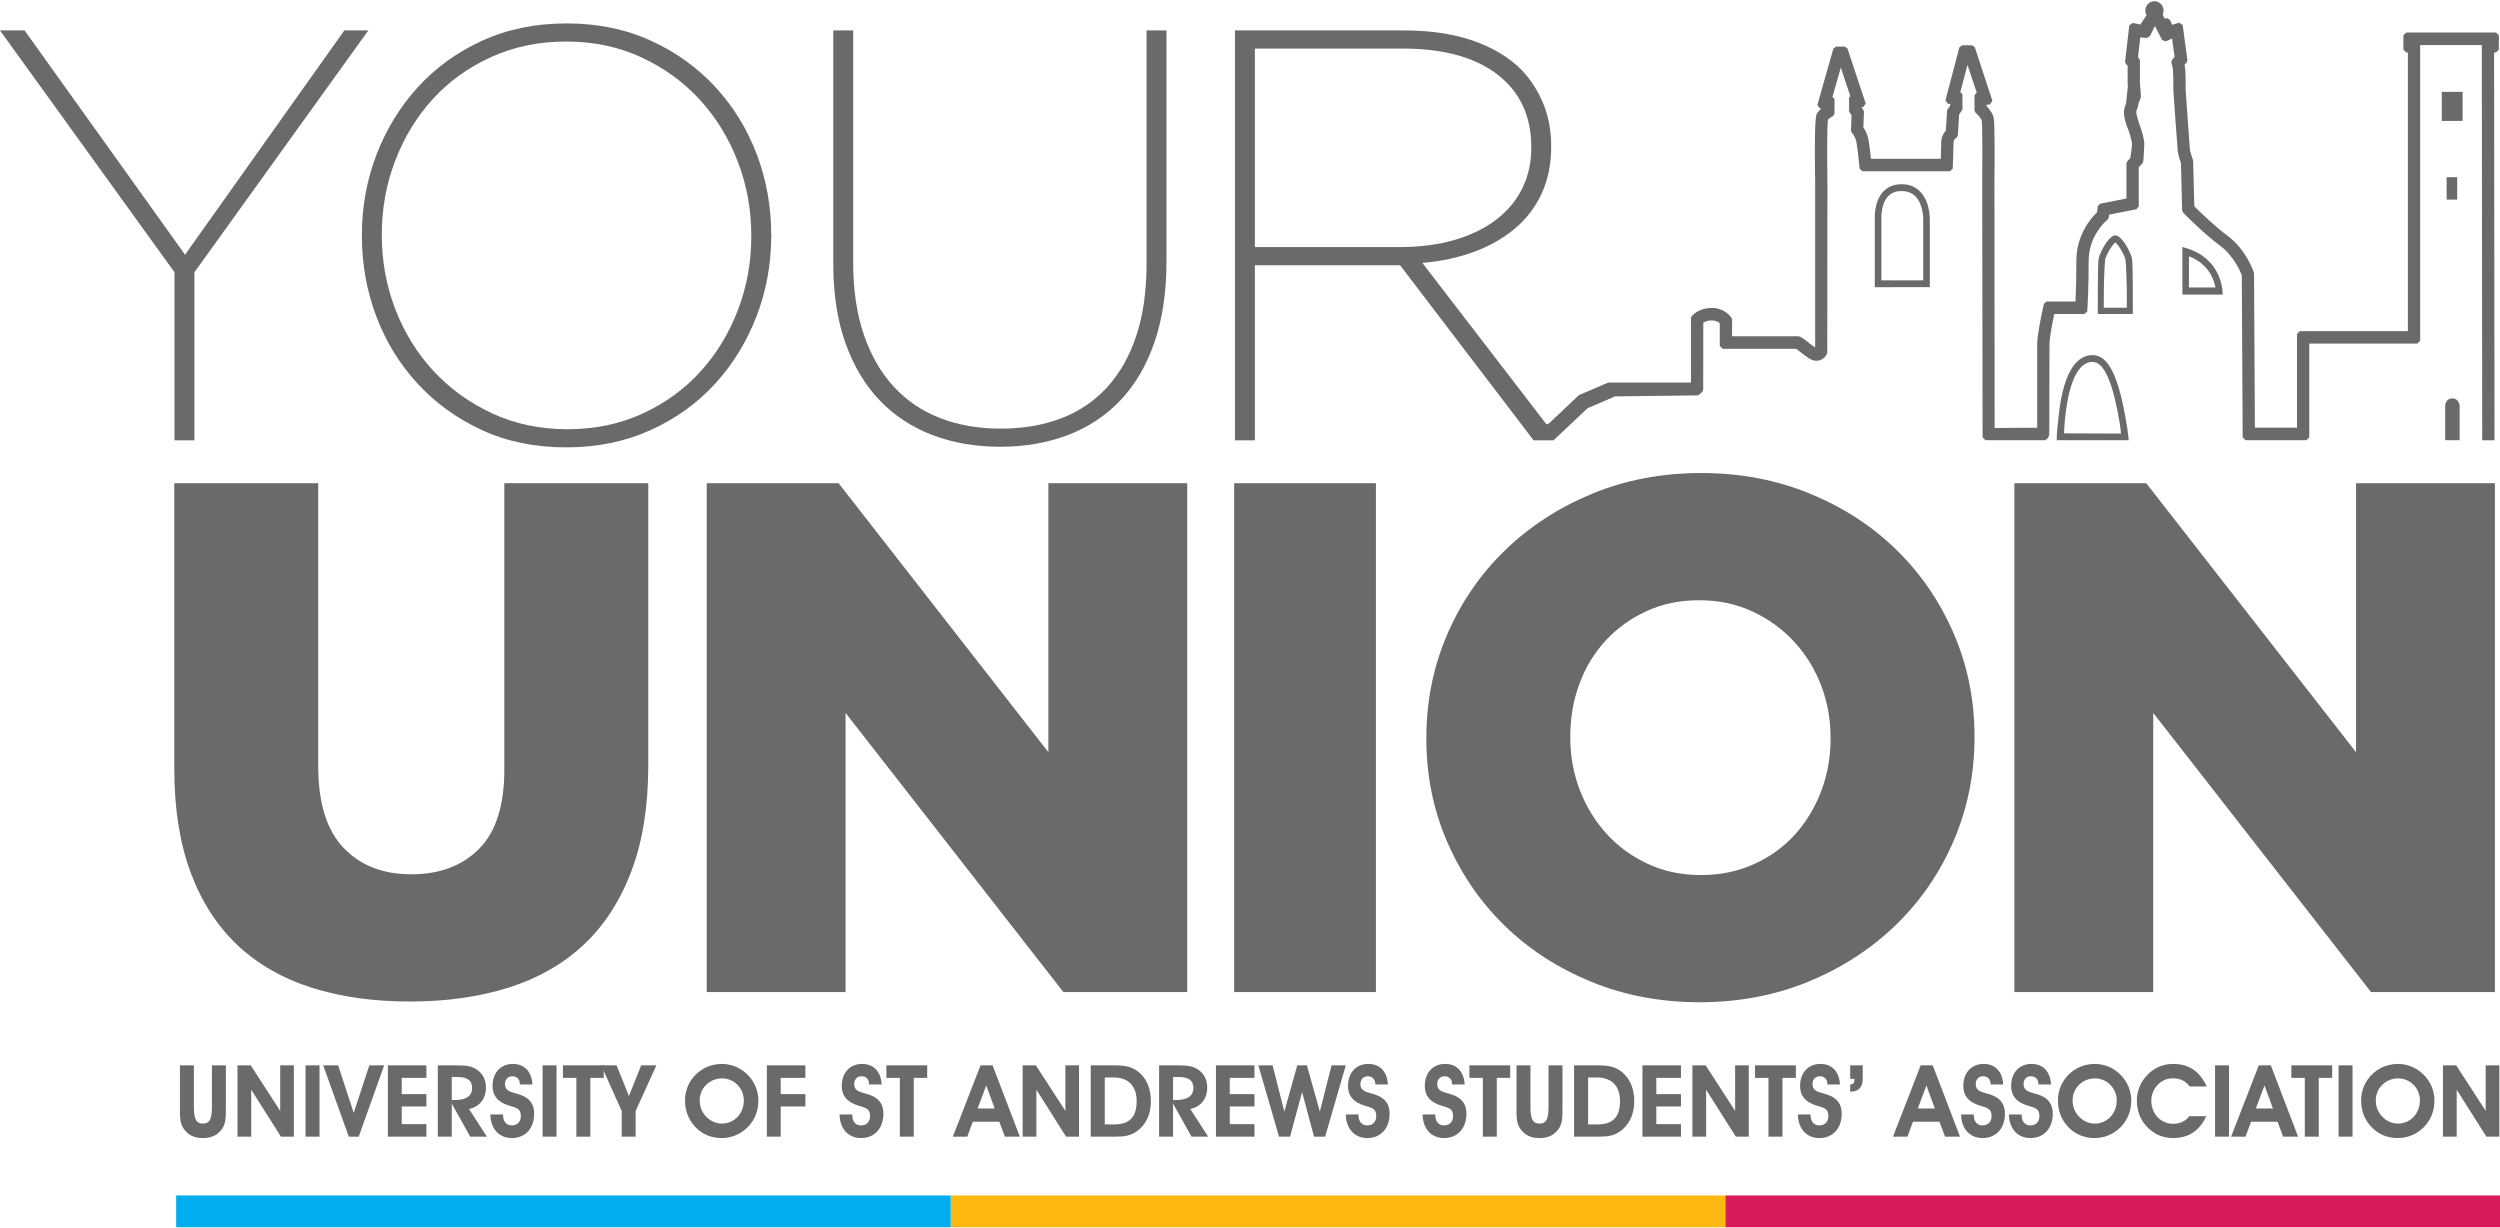 <svg clip-rule="evenodd" fill-rule="evenodd" stroke-linejoin="round" stroke-miterlimit="2" viewBox="0 0 1859 913" xmlns="http://www.w3.org/2000/svg"><title>Your Union</title><desc>University of St Andrews Students' Association</desc><g fill-rule="nonzero" transform="scale(4.167)"><path d="m31.435 213.331h138.236v5.669h-138.236z" fill="#00aeef"/><path d="m169.671 213.331h138.235v5.669h-138.235z" fill="#fdb812"/><path d="m307.906 213.331h138.236v5.669h-138.236z" fill="#d91b5b"/><g fill="#696a6c"><path d="m34.597 190.109v7.338c0 2.076.323 3.061 1.611 3.061 1.289 0 1.611-.985 1.611-3.061v-7.338h2.488v8.072c0 1.325-.054 2.345-.644 3.203-.806 1.183-1.898 1.702-3.455 1.702s-2.649-.519-3.454-1.702c-.644-.948-.644-1.967-.644-3.203v-8.072z"/><path d="m42.38 202.835v-12.726h2.362l5.262 8.126v-8.126h2.435v12.726h-2.309l-5.298-8.376v8.376z"/><path d="m54.528 190.109h2.488v12.726h-2.488z"/><path d="m62.24 202.835-4.564-12.726h2.667l2.774 8.483 2.792-8.483h2.649l-4.546 12.726z"/><path d="m69.217 202.835v-12.726h6.873v2.237h-4.403v2.9h4.403v2.201h-4.403v3.15h4.403v2.238z"/><path d="m81.17 196.301c2.022 0 3.078-.751 3.078-2.147 0-1.378-.895-1.969-2.702-1.969h-.931v4.116zm-3.043 6.534v-12.726h3.025c1.414 0 2.505.035 3.347.43 1.449.679 2.219 1.915 2.219 3.545 0 1.967-1.145 3.435-3.024 3.81l3.186 4.941h-2.972l-3.293-5.906v5.906z"/><path d="m89.775 198.88v.178c0 1.092.627 1.772 1.539 1.772 1.003 0 1.629-.645 1.629-1.663 0-1.362-.752-1.451-2.13-1.881-1.951-.609-2.917-1.718-2.917-3.472 0-2.397 1.449-3.956 3.633-3.956 2.059 0 3.347 1.343 3.49 3.669h-2.255v-.107c0-.824-.537-1.361-1.324-1.361-.806 0-1.325.537-1.325 1.433 0 .358.09.644.304.877.502.555 1.343.626 2.345.967 1.736.589 2.559 1.664 2.559 3.4 0 2.631-1.592 4.35-3.991 4.35-2.255 0-3.794-1.648-3.83-4.206z"/><path d="m96.824 190.109h2.488v12.726h-2.488z"/><path d="m107.741 192.346h-2.399v10.489h-2.487v-10.489h-2.399v-2.237h7.285z"/><path d="m113.429 202.835h-2.487v-4.582l-3.652-8.144h2.738l2.202 5.477 2.184-5.477h2.72l-3.705 8.144z"/><path d="m125.936 199.183c.787.86 1.825 1.325 2.862 1.325 2.167 0 3.939-1.718 3.939-4.153 0-2.165-1.754-3.92-3.884-3.92-2.237 0-3.992 1.755-3.992 3.92 0 1.092.358 2.041 1.075 2.828zm-2.578-6.461c1.253-1.826 3.222-2.864 5.477-2.864 1.7 0 3.311.681 4.547 1.898 1.27 1.27 1.95 2.899 1.95 4.635 0 1.825-.644 3.455-1.843 4.69-1.235 1.288-2.918 2.005-4.691 2.005-1.878 0-3.489-.663-4.742-2.005-1.181-1.253-1.808-2.846-1.808-4.635 0-1.415.376-2.65 1.11-3.724z"/><path d="m136.848 190.109h6.873v2.237h-4.403v2.9h4.403v2.201h-4.403v5.388h-2.47z"/><path d="m152.092 198.88v.178c0 1.092.627 1.772 1.54 1.772 1.002 0 1.628-.645 1.628-1.663 0-1.362-.752-1.451-2.129-1.881-1.952-.609-2.918-1.718-2.918-3.472 0-2.397 1.45-3.956 3.633-3.956 2.059 0 3.348 1.343 3.491 3.669h-2.256v-.107c0-.824-.536-1.361-1.324-1.361-.806 0-1.325.537-1.325 1.433 0 .358.09.644.304.877.502.555 1.343.626 2.345.967 1.737.589 2.56 1.664 2.56 3.4 0 2.631-1.593 4.35-3.991 4.35-2.256 0-3.795-1.648-3.831-4.206z"/><path d="m165.459 192.346h-2.398v10.489h-2.488v-10.489h-2.399v-2.237h7.285z"/><path d="m175.996 193.707-1.539 4.098h3.043zm-3.383 9.128h-2.577l4.94-12.726h2.148l4.868 12.726h-2.667l-1.002-2.667h-4.725z"/><path d="m182.489 202.835v-12.726h2.363l5.262 8.126v-8.126h2.434v12.726h-2.309l-5.297-8.376v8.376z"/><path d="m202.836 196.463c0-2.649-1.504-4.188-4.063-4.188h-1.629v8.376h1.665c2.738 0 4.027-1.288 4.027-4.188zm-8.198 6.372v-12.726h4.26c2.004 0 3.383.287 4.654 1.522 1.199 1.163 1.825 2.828 1.825 4.903 0 2.309-.877 4.171-2.523 5.352-1.11.806-2.309.949-3.884.949z"/><path d="m209.883 196.301c2.023 0 3.079-.751 3.079-2.147 0-1.378-.895-1.969-2.703-1.969h-.93v4.116zm-3.042 6.534v-12.726h3.025c1.413 0 2.506.035 3.347.43 1.45.679 2.219 1.915 2.219 3.545 0 1.967-1.145 3.435-3.025 3.81l3.186 4.941h-2.971l-3.293-5.906v5.906z"/><path d="m216.986 202.835v-12.726h6.873v2.237h-4.404v2.9h4.404v2.201h-4.404v3.15h4.404v2.238z"/><path d="m227.094 190.109 2.095 8.251 2.309-8.251h1.718l2.308 8.251 2.094-8.251h2.542l-3.687 12.726h-1.987l-2.129-7.948-2.148 7.948h-1.969l-3.687-12.726z"/><path d="m242.426 198.88v.178c0 1.092.627 1.772 1.541 1.772 1.002 0 1.627-.645 1.627-1.663 0-1.362-.75-1.451-2.129-1.881-1.951-.609-2.917-1.718-2.917-3.472 0-2.397 1.451-3.956 3.634-3.956 2.057 0 3.346 1.343 3.491 3.669h-2.256v-.107c0-.824-.537-1.361-1.325-1.361-.806 0-1.324.537-1.324 1.433 0 .358.088.644.303.877.502.555 1.344.626 2.346.967 1.736.589 2.558 1.664 2.558 3.4 0 2.631-1.592 4.35-3.99 4.35-2.256 0-3.795-1.648-3.83-4.206z"/><path d="m256.133 198.88v.178c0 1.092.625 1.772 1.54 1.772 1.001 0 1.628-.645 1.628-1.663 0-1.362-.752-1.451-2.131-1.881-1.951-.609-2.917-1.718-2.917-3.472 0-2.397 1.451-3.956 3.634-3.956 2.059 0 3.346 1.343 3.49 3.669h-2.255v-.107c0-.824-.538-1.361-1.324-1.361-.805 0-1.326.537-1.326 1.433 0 .358.09.644.306.877.5.555 1.342.626 2.344.967 1.736.589 2.56 1.664 2.56 3.4 0 2.631-1.594 4.35-3.992 4.35-2.256 0-3.795-1.648-3.83-4.206z"/><path d="m269.501 192.346h-2.399v10.489h-2.488v-10.489h-2.399v-2.237h7.286z"/><path d="m273.112 190.109v7.338c0 2.076.322 3.061 1.611 3.061s1.612-.985 1.612-3.061v-7.338h2.488v8.072c0 1.325-.055 2.345-.645 3.203-.806 1.183-1.898 1.702-3.455 1.702-1.556 0-2.648-.519-3.455-1.702-.644-.948-.644-1.967-.644-3.203v-8.072z"/><path d="m289.092 196.463c0-2.649-1.503-4.188-4.064-4.188h-1.629v8.376h1.666c2.738 0 4.027-1.288 4.027-4.188zm-8.199 6.372v-12.726h4.26c2.006 0 3.383.287 4.654 1.522 1.2 1.163 1.826 2.828 1.826 4.903 0 2.309-.876 4.171-2.523 5.352-1.109.806-2.309.949-3.885.949z"/><path d="m293.096 202.835v-12.726h6.873v2.237h-4.402v2.9h4.402v2.201h-4.402v3.15h4.402v2.238z"/><path d="m302.007 202.835v-12.726h2.363l5.262 8.126v-8.126h2.433v12.726h-2.308l-5.299-8.376v8.376z"/><path d="m320.473 192.346h-2.398v10.489h-2.488v-10.489h-2.399v-2.237h7.285z"/><path d="m323.102 198.88v.178c0 1.092.625 1.772 1.539 1.772 1.002 0 1.629-.645 1.629-1.663 0-1.362-.752-1.451-2.131-1.881-1.951-.609-2.918-1.718-2.918-3.472 0-2.397 1.452-3.956 3.635-3.956 2.059 0 3.346 1.343 3.49 3.669h-2.256v-.107c0-.824-.537-1.361-1.324-1.361-.804 0-1.324.537-1.324 1.433 0 .358.09.644.305.877.5.555 1.342.626 2.343.967 1.737.589 2.561 1.664 2.561 3.4 0 2.631-1.594 4.35-3.992 4.35-2.256 0-3.795-1.648-3.83-4.206z"/><path d="m332.405 192.4c0 1.629-.662 2.38-2.236 2.417v-1.29c.554-.071.752-.304.752-.858v-.144h-.752v-2.416h2.236z"/><path d="m343.768 193.707-1.539 4.098h3.043zm-3.383 9.128h-2.578l4.94-12.726h2.148l4.869 12.726h-2.668l-1.002-2.667h-4.724z"/><path d="m352.229 198.88v.178c0 1.092.627 1.772 1.539 1.772 1.004 0 1.629-.645 1.629-1.663 0-1.362-.752-1.451-2.129-1.881-1.951-.609-2.918-1.718-2.918-3.472 0-2.397 1.449-3.956 3.633-3.956 2.059 0 3.348 1.343 3.49 3.669h-2.254v-.107c0-.824-.537-1.361-1.326-1.361-.804 0-1.324.537-1.324 1.433 0 .358.09.644.305.877.502.555 1.341.626 2.345.967 1.737.589 2.559 1.664 2.559 3.4 0 2.631-1.594 4.35-3.992 4.35-2.254 0-3.793-1.648-3.83-4.206z"/><path d="m360.764 198.88v.178c0 1.092.625 1.772 1.539 1.772 1.002 0 1.629-.645 1.629-1.663 0-1.362-.752-1.451-2.131-1.881-1.951-.609-2.918-1.718-2.918-3.472 0-2.397 1.452-3.956 3.635-3.956 2.059 0 3.346 1.343 3.49 3.669h-2.255v-.107c0-.824-.538-1.361-1.325-1.361-.804 0-1.324.537-1.324 1.433 0 .358.09.644.305.877.5.555 1.342.626 2.344.967 1.736.589 2.56 1.664 2.56 3.4 0 2.631-1.594 4.35-3.992 4.35-2.256 0-3.795-1.648-3.83-4.206z"/><path d="m370.926 199.183c.788.86 1.827 1.325 2.864 1.325 2.166 0 3.937-1.718 3.937-4.153 0-2.165-1.754-3.92-3.883-3.92-2.238 0-3.992 1.755-3.992 3.92 0 1.092.36 2.041 1.074 2.828zm-2.576-6.461c1.252-1.826 3.221-2.864 5.477-2.864 1.699 0 3.31.681 4.545 1.898 1.271 1.27 1.951 2.899 1.951 4.635 0 1.825-.645 3.455-1.844 4.69-1.234 1.288-2.916 2.005-4.689 2.005-1.879 0-3.491-.663-4.742-2.005-1.182-1.253-1.809-2.846-1.809-4.635 0-1.415.377-2.65 1.111-3.724z"/><path d="m390.753 193.885c-.698-.948-1.682-1.467-2.989-1.467-1.021 0-1.968.393-2.685 1.128-.77.788-1.182 1.843-1.182 2.881 0 2.38 1.754 4.117 3.867 4.117 1.252 0 2.274-.484 2.899-1.361h3.043c-1.182 2.596-3.168 3.903-5.924 3.903-1.897 0-3.525-.735-4.815-2.184-1.074-1.199-1.646-2.756-1.646-4.511 0-1.772.68-3.383 1.986-4.689 1.217-1.199 2.739-1.844 4.492-1.844 2.793 0 4.745 1.324 5.997 4.027z"/><path d="m395.276 190.109h2.488v12.726h-2.488z"/><path d="m404.098 193.707-1.539 4.098h3.043zm-3.383 9.128h-2.576l4.94-12.726h2.148l4.867 12.726h-2.666l-1.002-2.667h-4.726z"/><path d="m416.176 192.346h-2.398v10.489h-2.488v-10.489h-2.399v-2.237h7.285z"/><path d="m417.319 190.109h2.488v12.726h-2.488z"/><path d="m425.032 199.183c.787.86 1.824 1.325 2.863 1.325 2.166 0 3.938-1.718 3.938-4.153 0-2.165-1.754-3.92-3.885-3.92-2.236 0-3.99 1.755-3.99 3.92 0 1.092.357 2.041 1.074 2.828zm-2.578-6.461c1.252-1.826 3.222-2.864 5.476-2.864 1.702 0 3.313.681 4.547 1.898 1.272 1.27 1.951 2.899 1.951 4.635 0 1.825-.644 3.455-1.843 4.69-1.235 1.288-2.918 2.005-4.69 2.005-1.879 0-3.49-.663-4.744-2.005-1.18-1.253-1.807-2.846-1.807-4.635 0-1.415.375-2.65 1.11-3.724z"/><path d="m435.944 202.835v-12.726h2.363l5.262 8.126v-8.126h2.434v12.726h-2.309l-5.299-8.376v8.376z"/><path d="m359.465 177.034h24.777v-49.813l38.871 49.813h22.1v-90.806h-24.778v47.995l-37.439-47.995h-23.531zm-36.696-1.881c5.969-2.465 11.158-5.838 15.567-10.119 4.412-4.281 7.849-9.295 10.314-15.046 2.465-5.753 3.697-11.871 3.697-18.358v-.26c0-6.486-1.232-12.582-3.697-18.291-2.465-5.707-5.859-10.679-10.184-14.917-4.324-4.236-9.47-7.588-15.437-10.053s-12.453-3.697-19.459-3.697c-7.004 0-13.49 1.232-19.457 3.697-5.969 2.465-11.158 5.838-15.568 10.119-4.411 4.28-7.849 9.297-10.313 15.047-2.465 5.751-3.697 11.871-3.697 18.355v.259c0 6.487 1.232 12.584 3.697 18.291 2.464 5.708 5.858 10.683 10.184 14.918 4.324 4.24 9.47 7.59 15.437 10.055s12.453 3.695 19.459 3.695c7.004 0 13.49-1.23 19.457-3.695zm-28.76-21.015c-2.861-1.34-5.312-3.135-7.349-5.383-2.039-2.248-3.623-4.844-4.75-7.784-1.127-2.939-1.69-6.052-1.69-9.341v-.26c0-3.285.541-6.399 1.627-9.34 1.082-2.939 2.643-5.512 4.682-7.717 2.039-2.207 4.467-3.957 7.287-5.254 2.816-1.298 5.961-1.947 9.43-1.947s6.635.672 9.496 2.013c2.863 1.341 5.334 3.133 7.416 5.382 2.078 2.25 3.685 4.845 4.812 7.783 1.127 2.941 1.692 6.057 1.692 9.34v.259c0 3.288-.565 6.401-1.692 9.342-1.127 2.94-2.689 5.512-4.683 7.717s-4.422 3.957-7.285 5.254c-2.862 1.297-6.028 1.948-9.496 1.948-3.471 0-6.635-.671-9.497-2.012zm-73.772 22.896h25.296v-90.806h-25.296zm-94.123 0h24.777v-49.813l38.871 49.813h22.099v-90.806h-24.777v47.995l-37.44-47.995h-23.53zm-35.402-.779c5.232-1.641 9.685-4.17 13.362-7.588 3.674-3.416 6.528-7.783 8.561-13.102 2.031-5.32 3.049-11.654 3.049-19.006v-50.331h-25.685v51.111c0 6.4-1.503 11.113-4.507 14.14-3.004 3.028-7.035 4.539-12.098 4.539-5.064 0-9.098-1.576-12.101-4.734-3.005-3.156-4.505-8.021-4.505-14.594v-50.462h-25.684v50.981c0 7.091.972 13.254 2.919 18.485 1.944 5.233 4.735 9.557 8.366 12.973 3.633 3.418 8.043 5.947 13.232 7.588 5.19 1.642 11.027 2.466 17.512 2.466 6.487 0 12.345-.824 17.579-2.466z"/><path d="m445.412 5.804h-16.022l-.506.509v2.541l.506.506h.295v49.728h-19.283l-.506.505v16.726h-7.51l-.154-27.478-.051-.273c-.134-.409-1.422-4.061-4.652-6.471-2.418-1.806-5.016-4.347-5.951-5.282l-.209-8.045-.055-.275c-.221-.611-.476-1.447-.512-1.732-.054-.445-.57-7.773-.763-10.53l-.008-.091c0-.486-.004-2.957-.074-3.818-.022-.252-.061-.518-.117-.79l.367-.378.138-.42-.845-6.279-.657-.412-1.222.393-.377-.873-.487-.307-.531.023-.281-.709c.098-.214.148-.452.148-.691 0-.916-.73-1.665-1.627-1.665-.898 0-1.63.749-1.63 1.665 0 .293.074.578.214.826l-1.095 1.668-1.381-.271-.6.437-.756 6.515.225.482.236.155v3.427l.051.219s-.334 2.993-.33 3.072c-.008.038-.043.184-.244.738-.205.565-.33 1.762.73 4.248.276.791.575 1.909.575 2.336 0 .419-.311 2.493-.311 2.493l-.541.558-.143.352v6.284l-4.71.934-.405.429-.142 1.119c-1.026.973-3.682 3.956-3.682 8.68 0 3.334-.088 5.824-.154 7.224h-5.143l-.494.396-.111.5c-.256 1.154-1.084 5.038-1.084 6.62v15.005l-7.6.048-.029-43.969c.043-3.932.078-10.654-.156-11.498-.209-.759-.799-1.49-1.213-1.932v-.304h.523l.481-.665-3.139-9.578-.481-.347h-1.789l-.49.377-2.488 9.461.488.634h.361v.3l-.468.677-.09.257-.211 3.509c-.358.405-.828 1.134-.828 2.15 0 .635-.045 2.039-.074 2.889h-12.461c-.118-1.064-.323-2.834-.487-3.598-.183-.856-.592-1.572-.873-1.993l.108-2.781-.106-.33-.359-.461v-.028h.303l.478-.666-3.26-9.816-.48-.344h-1.549l-.484.366-2.862 10.05.489.644h.275c-.268.2-.555.459-.768.753-.238.325-.564.772-.386 12.499v29.384c-.272-.174-.717-.504-1.334-.993-.901-.714-1.274-1.011-1.795-1.011h-11.703l.013-2.939-.086-.296-.111-.166c-.047-.069-1.141-1.661-3.416-1.661-2.107 0-3.279 1.142-3.404 1.271l-.174.181-.145.351v11.507h-14.695l-.103.045-.012-.021-5.19 2.224-4.453 4.209s-.83.846-1.099.971c-.162.074-.282-.019-.282-.019l-22.109-28.755c3.346-.277 6.425-.939 9.248-1.984 2.822-1.045 5.26-2.437 7.315-4.182 2.054-1.738 3.64-3.829 4.755-6.266 1.114-2.44 1.672-5.19 1.672-8.257v-.209c0-2.717-.47-5.224-1.412-7.523-.939-2.299-2.246-4.319-3.918-6.061-2.23-2.231-5.103-3.952-8.621-5.173-3.517-1.22-7.611-1.829-12.277-1.829h-30.2v73.148h3.553v-31.245h25.914l23.826 31.245h3.536l2.306-2.159 3.782-3.573 4.738-2.032-.029-.071 14.964-.19.338-.198.463-.423.166-.373.018-11.991c.312-.185.822-.39 1.529-.39.686 0 1.141.265 1.404.486l.006 4.057.506.523h13.135c.18.127.48.367.697.538 1.113.88 1.895 1.466 2.598 1.573.113.014.222.023.326.023.998 0 1.684-.711 1.898-1.371l.024-.155.029-30.238c-.08-5.399-.047-10.197.076-11.284.168-.156.426-.336.614-.441l.308-.172.258-.44v-2.622l-.361-.363 1.49-5.243 1.707 5.14-.231.23v2.358l.106.308.334.433-.106 2.769.118.343.142.175c.022.028.526.66.688 1.41.177.831.465 3.485.55 4.353l.055.544.504.456h15.602l.504-.488.023-.584c.01-.214.115-3.009.115-4.048 0-.445.328-.731.346-.747l.228-.167.205-.377.227-3.743.502-.721.09-.29v-2.573l-.385-.384 1.281-4.87 1.657 4.97-.405.404v2.765l.164.374.2.184c.375.343.849.932.925 1.211.118.526.133 6.071.082 10.909l.071 45.649.507.507h10.674l.469-.326.215-.559.035-.178.041-16.163c0-1.111.572-3.964.85-5.286h5.379l.505-.471.04-.577c.021-.343.212-3.502.212-8.406 0-4.508 3.082-7.144 3.209-7.253l.188-.152.182-.326.07-.547 4.885-.966.408-.497v-6.996l.691-.713.131-.453s.17-2.237.17-2.946c0-1.04-.598-2.784-.729-3.154-.355-.837-.765-2.512-.71-2.663.24-.664.377-1.056.371-1.351.021-.122.22-.668.47-1.218l-.181-2.631v-3.964l-.231-.425-.123-.082.42-3.607.445.084.641.057.428-.175.26-.305.068-.104.769-1.562 1.274 2.514.662.23 1.123-.517.449 3.335-.467.48-.123.498.104.351c.107.358.176.698.199.983.039.481.065 1.758.069 3.599l.001.12c.006.099.711 10.178.786 10.812.07.573.4 1.572.564 2.046l.213 8.479.146.341.165.166c.033.036 3.314 3.432 6.517 5.825 2.432 1.816 3.592 4.636 3.815 5.227l.158 28.923.506.503h10.873l.506-.505v-16.725h19.281l.508-.505v-52.777h11l.07 70.531h2.195l-.074-69.207h.342l.506-.506v-2.541zm-195.774 38.289h-25.705v-35.425h26.436c7.245 0 12.871 1.552 16.879 4.65 4.004 3.102 6.008 7.404 6.008 12.906v.209c0 2.578-.524 4.948-1.569 7.105-1.045 2.161-2.578 4.025-4.597 5.593-2.022 1.566-4.495 2.785-7.418 3.655-2.929.872-6.272 1.307-10.034 1.307z"/><path d="m377.734 42.041-.176-.059h-.162l-.176.059c-1.148.395-2.576 3.139-2.738 4.217-.146.974-.146 8.34-.133 9.205l.012.574h6.232l.01-.574c.018-.865.016-8.231-.131-9.205-.162-1.078-1.59-3.822-2.738-4.217zm1.797 12.873h-4.108c-.052-3.353.131-7.848.225-8.471.125-.83 1.199-2.681 1.783-3.148h.092c.584.467 1.658 2.318 1.781 3.148.096.623.282 5.118.227 8.471z"/><path d="m390.201 44.304-.756-.23.002 8.496h7.211l-.074-.75c0-.057-.227-5.661-6.383-7.516zm.414 6.994.01-5.565c3.638 1.421 4.509 4.337 4.716 5.565z"/><path d="m379.435 75.359c-1.326-7.932-3.097-11.994-6.012-11.994-3.3 0-5.416 3.955-6.115 11.437-.152 1.631-.256 2.182-.271 3.125l-.012.621h12.846l-.076-.681c-.133-1.178-.17-1.387-.36-2.508zm-11.101 1.971c.025-.891.031-1.141.15-2.41.361-3.862 1.481-10.338 4.939-10.338 2.159 0 3.692 4.029 4.852 10.984.147.885.107.879.221 1.803z"/><path d="m344.379 51.244v-12.074c.002-.127.052-3.104-1.678-4.93-.858-.906-1.99-1.367-3.365-1.367-1.379 0-2.495.463-3.319 1.375-1.656 1.834-1.47 4.824-1.463 4.906v12.09zm-7.495-16.17c.598-.662 1.401-.98 2.452-.98 1.045 0 1.89.334 2.517.994 1.381 1.453 1.346 4.027 1.346 4.066v10.873h-7.465v-10.914c-.002-.027-.156-2.596 1.15-4.039z"/><path d="m61.444 5.43-28.423 40.021-28.634-40.021h-4.387l31.14 43.156v29.992h3.553v-29.992l31.035-43.156z"/><path d="m204.602 47.019c0 4.947-.61 9.248-1.828 12.904-1.22 3.659-2.962 6.725-5.225 9.198-2.265 2.474-5 4.32-8.203 5.537-3.205 1.22-6.793 1.83-10.763 1.83-3.971 0-7.576-.627-10.816-1.881-3.239-1.254-6.008-3.135-8.307-5.643-2.299-2.509-4.076-5.607-5.329-9.302-1.254-3.69-1.881-7.975-1.881-12.852v-41.381h-3.553v41.59c0 5.434.731 10.188 2.194 14.264s3.501 7.47 6.113 10.189c2.613 2.717 5.747 4.772 9.405 6.166 3.657 1.391 7.68 2.088 12.069 2.088s8.412-.697 12.069-2.088c3.658-1.394 6.793-3.465 9.405-6.219 2.613-2.752 4.632-6.199 6.061-10.345 1.427-4.145 2.142-8.936 2.142-14.369v-41.276h-3.553z"/><path d="m135.061 27.582c-1.707-4.527-4.164-8.531-7.367-12.016-3.205-3.484-7.053-6.252-11.546-8.308-4.494-2.055-9.493-3.082-14.996-3.082-5.574 0-10.606 1.027-15.099 3.082-4.494 2.056-8.326 4.824-11.495 8.308-3.171 3.485-5.626 7.489-7.367 12.016-1.742 4.529-2.612 9.301-2.612 14.316v.209c0 5.016.852 9.789 2.56 14.317 1.706 4.529 4.161 8.535 7.367 12.017 3.203 3.485 7.035 6.254 11.494 8.307 4.458 2.055 9.474 3.084 15.048 3.084 5.502 0 10.518-1.029 15.047-3.084 4.528-2.053 8.376-4.822 11.547-8.307 3.169-3.482 5.625-7.488 7.367-12.017 1.741-4.528 2.613-9.301 2.613-14.317.138-.138.138-.209 0-.209 0-5.015-.854-9.787-2.561-14.316zm-.992 14.629c0 4.6-.805 8.988-2.412 13.168s-3.843 7.838-6.709 10.973c-2.865 3.134-6.307 5.626-10.325 7.47-4.019 1.848-8.474 2.772-13.366 2.772s-9.366-.942-13.418-2.823c-4.054-1.88-7.548-4.406-10.484-7.576s-5.207-6.845-6.813-11.025c-1.607-4.18-2.41-8.568-2.41-13.168v-.209c0-4.596.803-8.984 2.41-13.166 1.606-4.18 3.842-7.836 6.709-10.971 2.865-3.135 6.325-5.625 10.379-7.472 4.052-1.844 8.525-2.77 13.418-2.77 4.892 0 9.364.941 13.418 2.822 4.052 1.881 7.53 4.407 10.43 7.576 2.9 3.17 5.154 6.844 6.761 11.024 1.607 4.182 2.412 8.57 2.412 13.166z"/><path d="m435.734 21.584 3.715.002v-5.195l-3.715-.002z"/><path d="m436.597 31.623h1.889v4h-1.889z"/><path d="m437.615 71.091c-.455 0-.74.206-.9.375-.397.427-.375 1.025-.37 1.099v5.983h2.577v-5.968c.003-.116-.002-.707-.409-1.123-.232-.239-.543-.366-.898-.366z"/></g></g></svg>